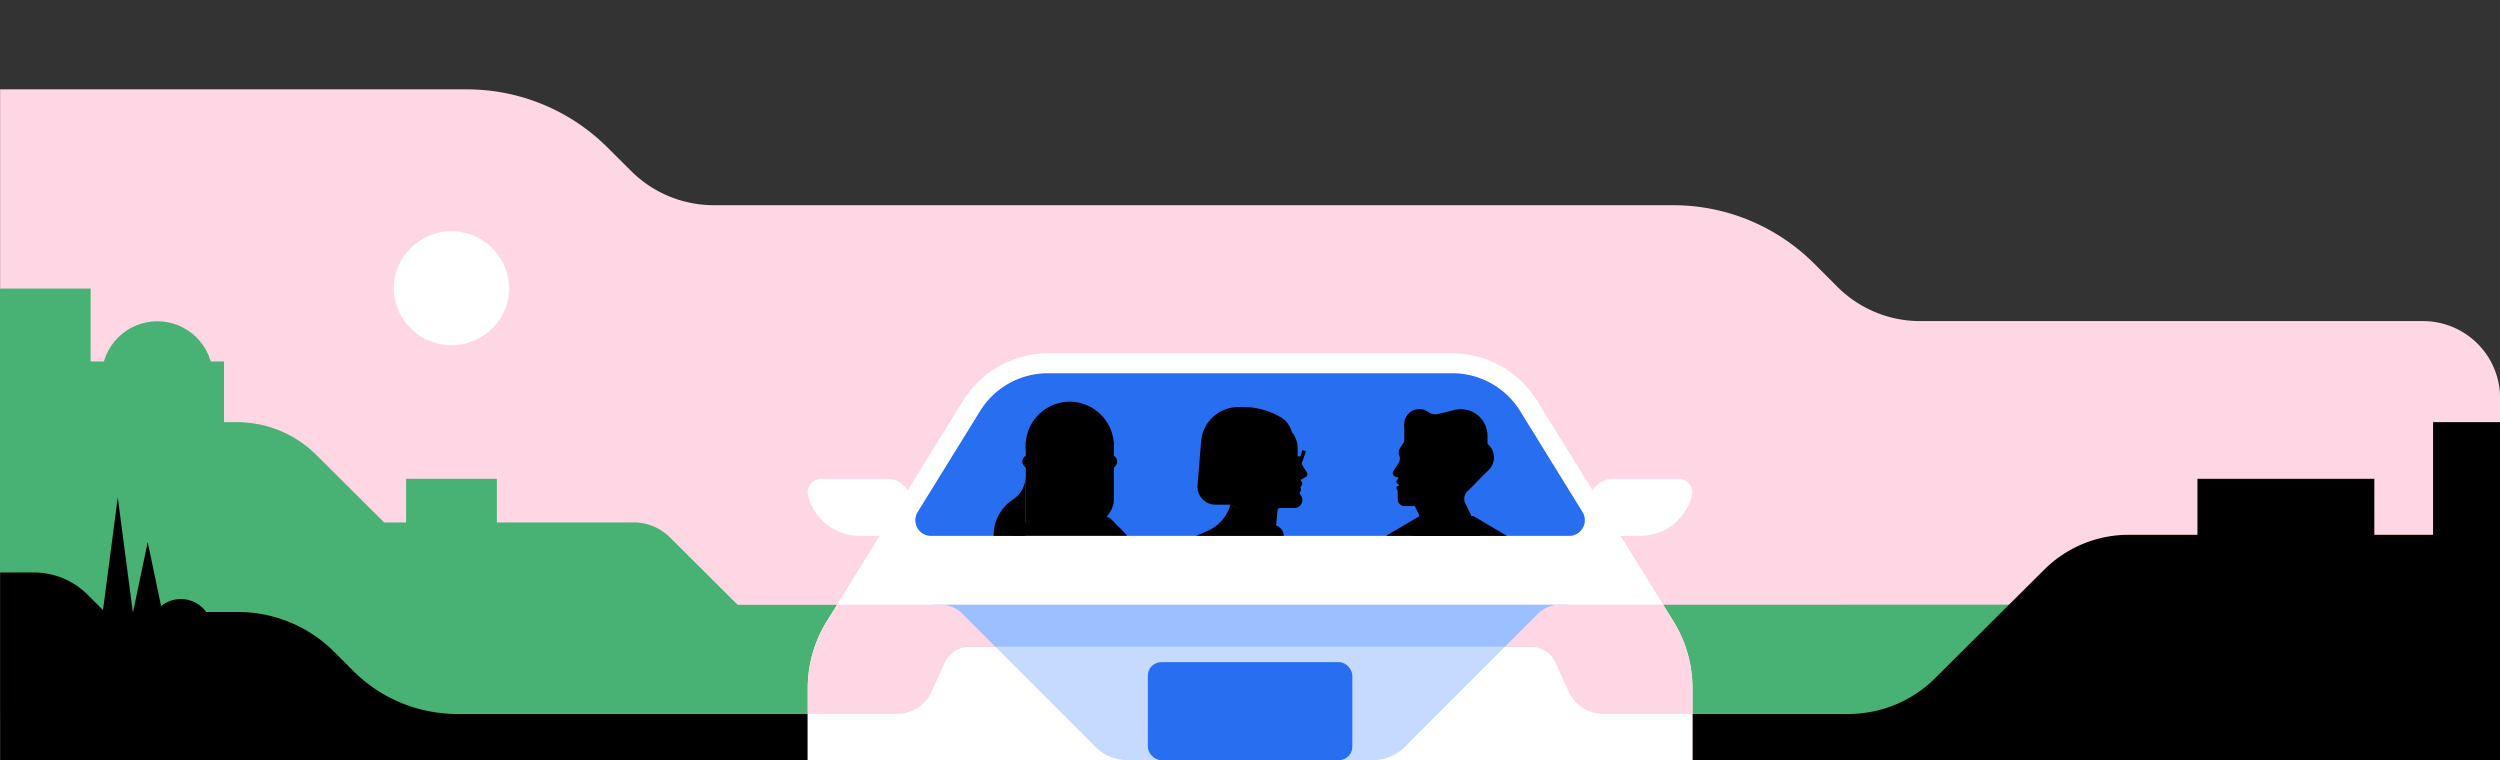 <svg xmlns="http://www.w3.org/2000/svg" viewBox="0 0 1184 360" height="360" width="1184">
    <rect x="0" y="0" width="1184" height="360" fill="#333333" stroke="none"/>
    <g data-name="Layer 7">
        <path d="M1184.05 188.65V360H.05V42.32h221.06a94.27 94.27 0 0 1 66.69 27.62l11.05 11a55.37 55.37 0 0 0 31.08 15.64l1.36.19a55.46 55.46 0 0 0 6.84.42h454.32a94.37 94.37 0 0 1 66.71 27.63l11 11a55.5 55.5 0 0 0 39.25 16.25h238.11a36.5 36.5 0 0 1 36.53 36.58z" fill="#ffd7e4"/>
        <path d="M241.17 136.36v.3a27.35 27.35 0 0 1-54.69 0v-.3a27.35 27.35 0 0 1 54.69 0z" fill="#fff"/>
        <path d="M1184.05 286.36v51.74H.05v-51.74H0v-86.43h112.15a53.39 53.39 0 0 1 37.63 15.5l32.16 32h118.25a24.07 24.07 0 0 1 17 7l32.16 32z" fill="#47b274"/>
        <path fill="#47b274" d="M192.34 226.75h42.97v47.88h-42.97zM-.05 136.66h42.97v79.92H-.05zm42.98 34.53h63.16v78.54H42.93z"/>
        <circle cx="74.51" cy="178.47" r="26.32" fill="#47b274"/>
        <path d="M1184.05 253.29V360H801.53v-21.89h74a58 58 0 0 0 40.88-16.87l51.82-51.53a56.57 56.57 0 0 1 39.89-16.42zm-31.75-53.36h31.75v53.35h-31.75z"/>
        <path d="M1040.71 226.75h83.78v32.3h-83.78zM42.33 338.11h26.9l-6.29-47.92-7.16-54.63-13.45 102.55z"/>
        <path d="M52.91 338.11h34.07l-17.03-81.37-7.01 33.45-10.03 47.92z"/>
        <path d="M216.39 338.11h166.18V360H.05v-88.89H16a36.13 36.13 0 0 1 25.54 10.58l8.14 8.15h63a64.42 64.42 0 0 1 45.6 18.89l9 9a69.46 69.46 0 0 0 49.11 20.38z"/>
        <circle cx="85.66" cy="298.48" r="14.78"/>
        <path d="M801.53 325.85V360h-419v-34.15a60 60 0 0 1 9-31.55l64.58-104.48a47.38 47.38 0 0 1 40.29-22.46h191.29A47.36 47.36 0 0 1 728 189.82l64.56 104.48a60 60 0 0 1 8.97 31.55z" fill="#fff"/>
        <path d="M420.2 226.75H389a6.47 6.47 0 0 0-6.26 8.11 25.34 25.34 0 0 0 24.51 18.94H428l3.1-13.29a11.22 11.22 0 0 0-10.9-13.76zm343.69 0H795a6.48 6.48 0 0 1 6.27 8.11 25.34 25.34 0 0 1-24.47 18.94h-20.73L753 240.51a11.22 11.22 0 0 1 10.89-13.76z" fill="#fff"/>
        <path d="M720 194.77a37.73 37.73 0 0 0-32.29-18H496.4a37.73 37.73 0 0 0-32.29 18l-29.5 47.73a7.41 7.41 0 0 0 6.3 11.3h302.27a7.41 7.41 0 0 0 6.3-11.3z" fill="#276ef1"/>
        <path fill="#9cc0ff" d="M441.83 286.36h300.63v19.99H441.83z"/>
        <path d="M471.41 306.35h-12.28a12.89 12.89 0 0 0-11.73 7.56l-6.2 13.66a17.92 17.92 0 0 1-16.33 10.53h-42.3v-12.25a60 60 0 0 1 9-31.54l4.9-7.95h48.85a14.85 14.85 0 0 1 10.49 4.35z" fill="#ffd7e4"/>
        <path d="M712.69 306.35l-47.41 47.41a21.31 21.31 0 0 1-15.06 6.24H533.87a21.3 21.3 0 0 1-15-6.24l-47.41-47.41z" fill="#c6daff"/>
        <rect x="543.62" y="313.6" width="96.85" height="46.4" rx="6.36" fill="#276ef1"/>
        <path d="M712.68 306.35H725a12.88 12.88 0 0 1 11.73 7.56l6.2 13.66a17.93 17.93 0 0 0 16.34 10.53h42.29v-12.25a60 60 0 0 0-9-31.54l-4.9-7.95h-48.85a14.87 14.87 0 0 0-10.49 4.35z" fill="#ffd7e4"/>
        <path d="M665.06 200.91v9.64l7.54.42v-10.06h-7.54z"/>
        <path d="M659.86 223.19l2.49-3.88a3.94 3.94 0 0 0 .33-3.62 3.62 3.62 0 0 1 .28-3.29l4-6.33a19.55 19.55 0 1 1 30.36 24.27l-2.32 2.22a5.31 5.31 0 0 0-1 6l2.78 5.79h-24.46l-2.24-4.68h-4.91a3.22 3.22 0 0 1-3.21-3.2v-3.57a1.29 1.29 0 0 0-.13-.58l-.4-.87a.9.9 0 0 1 .43-1.21l.88-.43-1-.83a1.09 1.09 0 0 1-.25-1.42l.87-1.41-1.38-.3a1.79 1.79 0 0 1-1.12-2.66z"/>
        <path d="M690.43 197S701 201.7 701 207.52l3.37 2.62a8.23 8.23 0 0 1 .77 12.33L695 232.56h-2.64a6 6 0 0 1-6-6V220h-4.55a5.22 5.22 0 0 1-5.22-5.22V213a5 5 0 0 0-1.45-3.5 4.94 4.94 0 0 1-1.44-3.49v-1.76h-5.56z"/>
        <path d="M682.46 226.47h-.61v-8.48a4.55 4.55 0 0 1 4.55-4.55 4.55 4.55 0 0 1 4.55 4.55 8.48 8.48 0 0 1-8.49 8.48zm-10.14 17.92h24.45L694 238.6h-8.1a18.81 18.81 0 0 0-13.58 5.79zm-7.16-44.7a7.14 7.14 0 0 0 .74 4.58h2.27l13.12.06 23.18 8.44v-6.36a12.61 12.61 0 0 0-15.68-12.24l-7.89 1.92a5.49 5.49 0 0 1-4.51-1 7.14 7.14 0 0 0-11.23 4.57zm36.1 54.11l-4.49-9.41h-24.45l-15.96 9.41h44.9z"/>
        <path d="M668.83 253.8l4.5-9.41h24.44l15.97 9.41h-44.91zm-198.27 0h15.18v-28.39a13.35 13.35 0 0 1-6 11.16 20.22 20.22 0 0 0-9.15 16.93zm36.09-33.63v28.16h16.4l-1.29-1.91a14.75 14.75 0 0 1-1.37-13.89l5.69-13.67zm-17.01-3.74L489 216a3.09 3.09 0 0 0-4.54 1.31 3.11 3.11 0 0 0 .52 3.32l6.1 6.85a3.16 3.16 0 0 0 2.81 1z"/>
        <path d="M506.64 220.17v28.16h-16.4l1.29-1.91a14.75 14.75 0 0 0 1.37-13.89l-5.69-13.67zm17.01-3.74l.62-.41a3.1 3.1 0 0 1 4.55 1.31 3.11 3.11 0 0 1-.52 3.32l-6.1 6.85a3.17 3.17 0 0 1-2.81 1z"/>
        <path d="M527.54 210.64a20.81 20.81 0 0 1-2.54 10.54c-.14.25-.28.5-.43.75l-9.15 15.19-5.73-1.46a12.27 12.27 0 0 0-6.08 0l-5.71 1.46-9.16-15.19c-.15-.25-.29-.49-.43-.75a20.9 20.9 0 0 1 18.94-30.92 21 21 0 0 1 20.29 20.38zm6.17 42.96h-54.14l3.64-3.75 3.52-3.63a7.16 7.16 0 0 1 5.13-2.19h29.57a7.2 7.2 0 0 1 5.14 2.19l3.51 3.63z"/>
        <path d="M521.69 226.69l-6.28 10.43-5.72-1.46a12.31 12.31 0 0 0-6.09 0l-5.71 1.46-6.28-10.43zm12.02 26.91h-54.14l3.64-3.75h46.87l3.63 3.75z"/>
        <path d="M485.82 209.31h41.72v26.8a12.22 12.22 0 0 1-12.22 12.22h-29.5v-39.02zM610 202.74l.93.92a12.07 12.07 0 0 1 3.64 8.65v3.4a3.22 3.22 0 0 0 .46 1.66l4 6.58a1.3 1.3 0 0 1-.46 1.8l-2.69 1.55.61.86a1.44 1.44 0 0 1 0 1.69l-.68.88.2.51a1.75 1.75 0 0 1-.66 2.09l.93 1.59a3.81 3.81 0 0 1 .4 2.84 3.78 3.78 0 0 1-3.66 2.84h-6.68a1.3 1.3 0 0 0-1.3 1.17l-.8 8.51L582.63 239l2.62-35.51a1.3 1.3 0 0 1 1.29-1.14h22.54a1.33 1.33 0 0 1 .92.39z"/>
        <path d="M599.96 216.15h17.05v1.62h-17.05z"/>
        <path d="M618.47 213.742l-2.96 8.563-1.616-.558 2.959-8.564zm-52.01 40.038H608v-.3a5.4 5.4 0 0 0-3.21-4.44l-22.1-10a18.8 18.8 0 0 1-10.5 12.24zm40.18-56.13a11 11 0 0 1 4.68 13.35 8.11 8.11 0 0 1-5.13 4.84l-9.45 3-1.12-2a3.92 3.92 0 0 0-3.47-2 3.93 3.93 0 0 0-3.75 3 7.21 7.21 0 0 0 2.16 6.94l1.61 1.46-.61 2.43a14.93 14.93 0 0 1-8.93 10.33h-7a8.51 8.51 0 0 1-8.48-9.19l1.69-20.76a17.72 17.72 0 0 1 17.66-16.28h2.39a34.79 34.79 0 0 1 17.75 4.88z"/>
    </g>
</svg>
